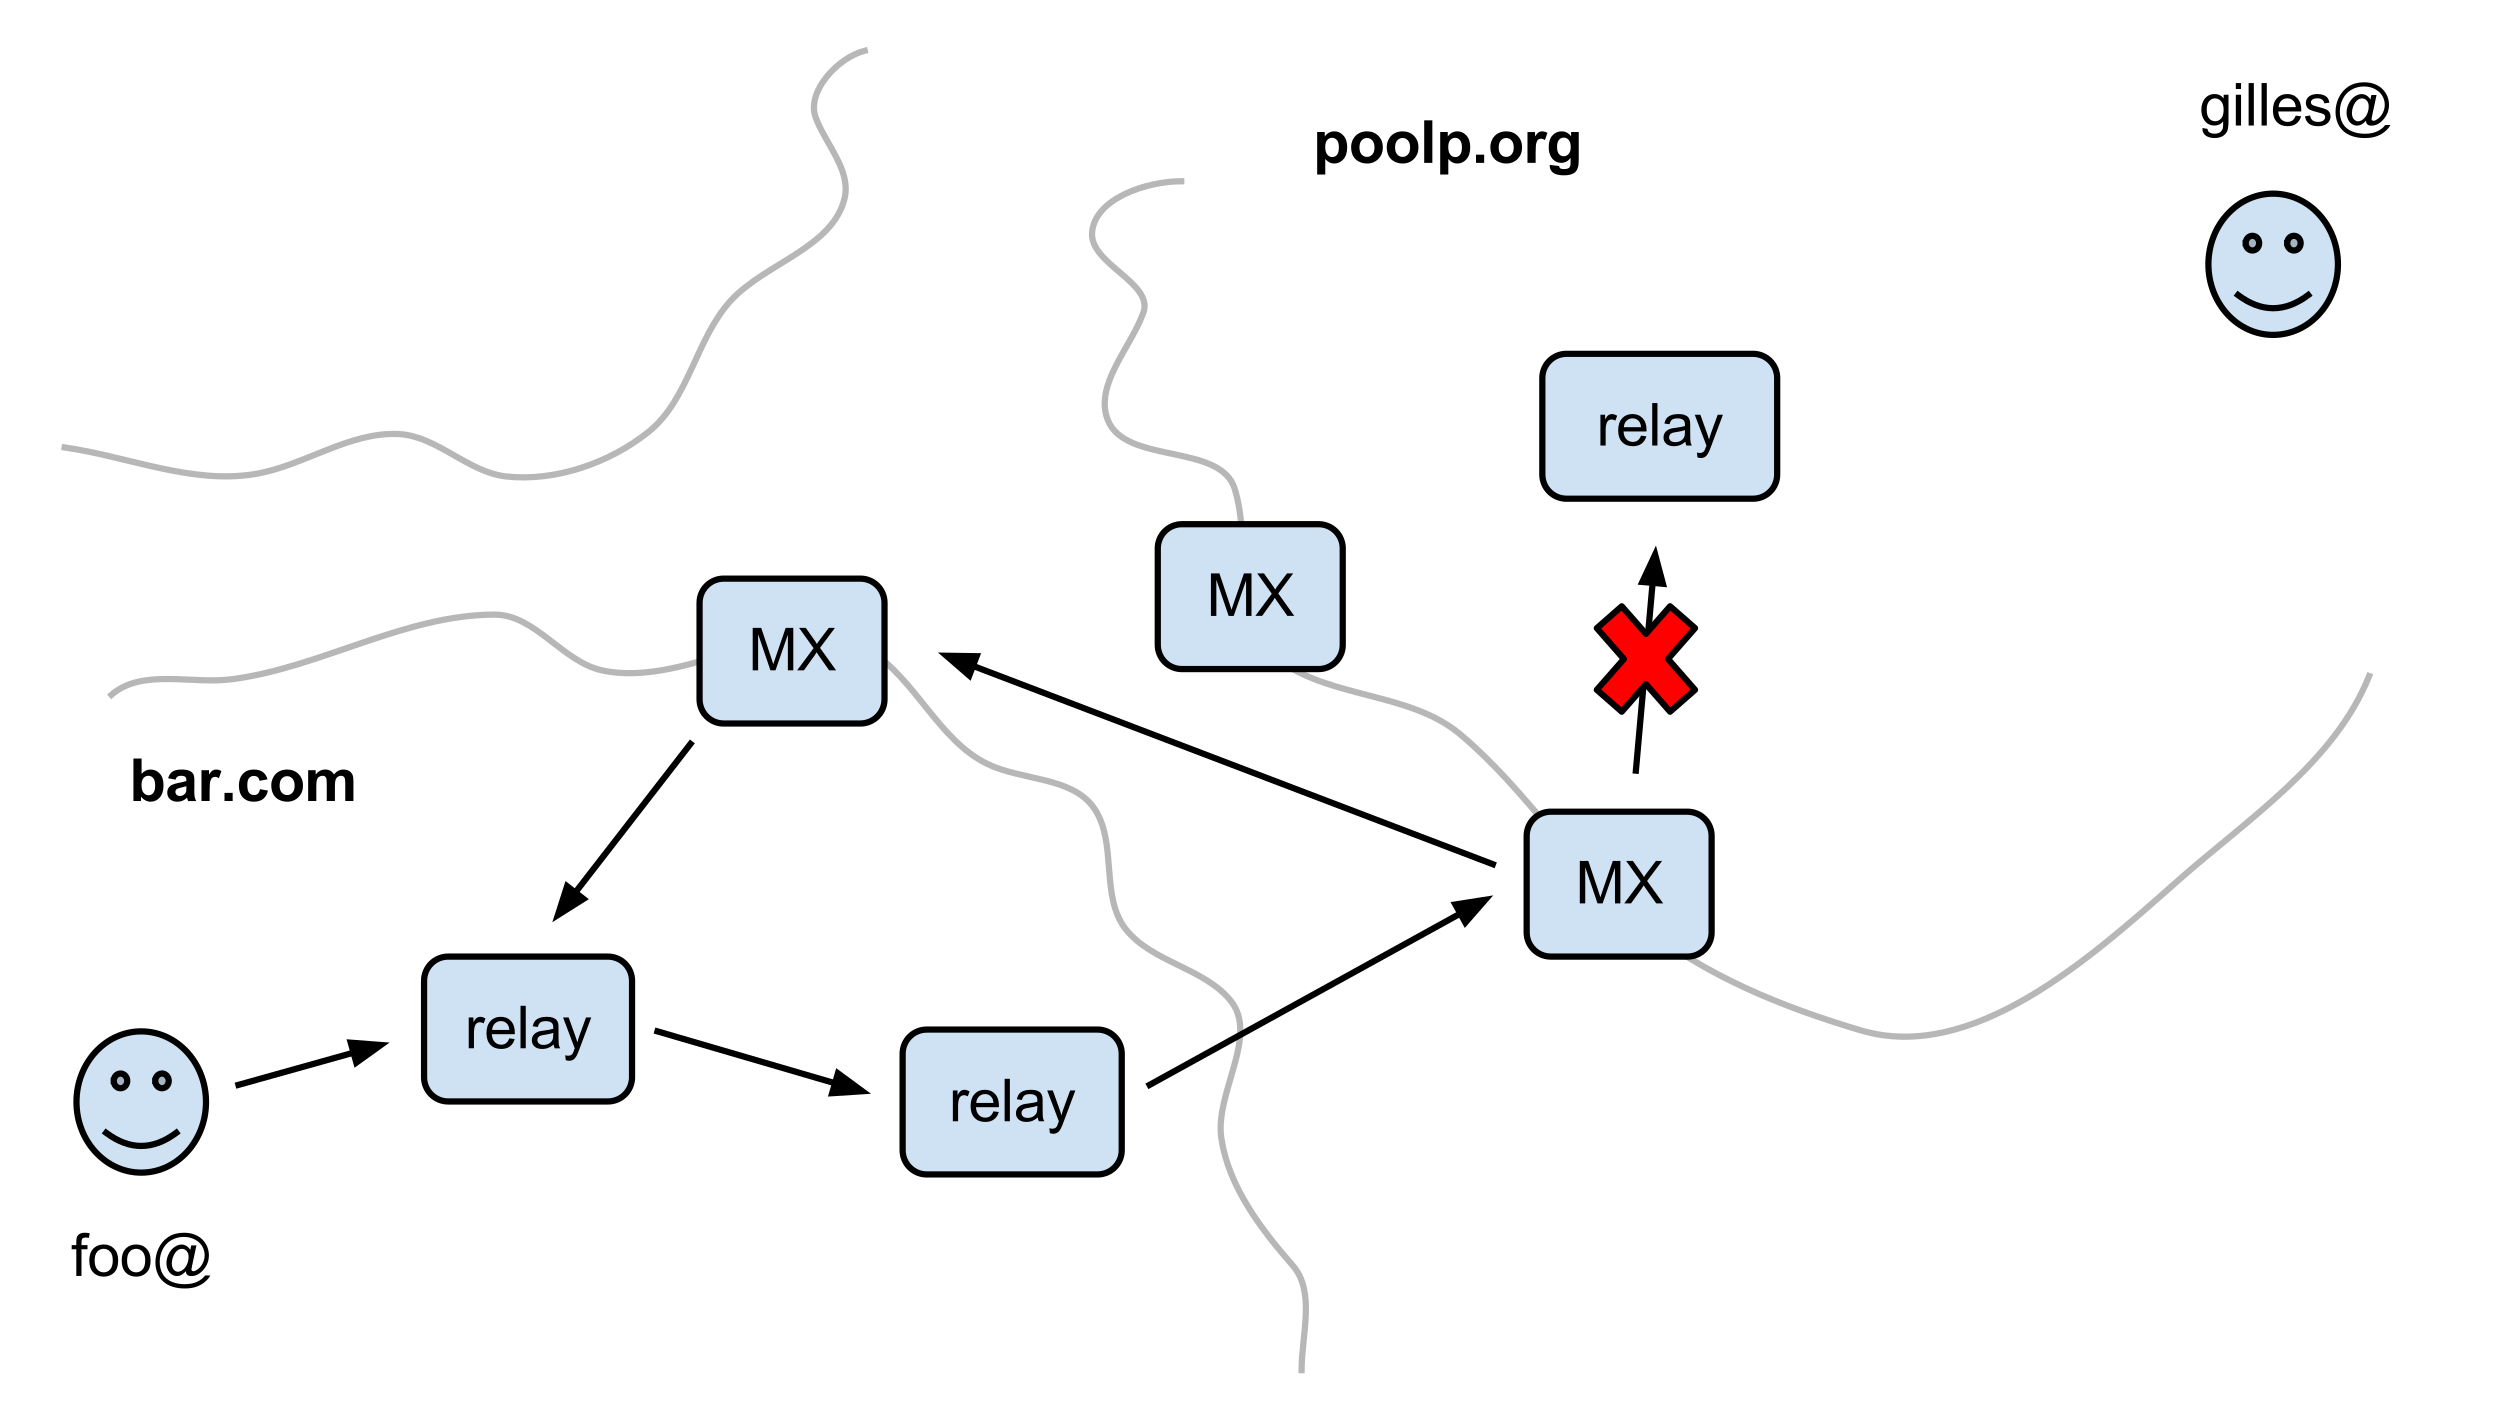 <?xml version="1.0" encoding="UTF-8" standalone="no"?>
<svg
   xmlns:dc="http://purl.org/dc/elements/1.1/"
   xmlns:cc="http://creativecommons.org/ns#"
   xmlns:rdf="http://www.w3.org/1999/02/22-rdf-syntax-ns#"
   xmlns:svg="http://www.w3.org/2000/svg"
   xmlns="http://www.w3.org/2000/svg"
   xmlns:sodipodi="http://sodipodi.sourceforge.net/DTD/sodipodi-0.dtd"
   xmlns:inkscape="http://www.inkscape.org/namespaces/inkscape"
   version="1.1"
   viewBox="0.0 0.0 800.0 450.0"
   fill="none"
   stroke="none"
   stroke-linecap="square"
   stroke-miterlimit="10"
   id="svg5253"
   inkscape:version="0.48.2 r9819"
   width="100%"
   height="100%"
   sodipodi:docname="smtp_bounce.svg">
  <defs
     id="defs5396" />
  <sodipodi:namedview
     pagecolor="#ffffff"
     bordercolor="#666666"
     borderopacity="1"
     objecttolerance="10"
     gridtolerance="10"
     guidetolerance="10"
     inkscape:pageopacity="0"
     inkscape:pageshadow="2"
     inkscape:window-width="1067"
     inkscape:window-height="654"
     id="namedview5394"
     showgrid="false"
     inkscape:zoom="2.0149341"
     inkscape:cx="250.83458"
     inkscape:cy="225"
     inkscape:window-x="406"
     inkscape:window-y="108"
     inkscape:window-maximized="0"
     inkscape:current-layer="svg5253" />
  <clipPath
     id="p.0">
    <path
       d="m0 0l800.0 0l0 450.0l-800.0 0l0 -450.0z"
       clip-rule="nonzero"
       id="path5256" />
  </clipPath>
  <path
     style="fill:#000000;fill-opacity:0;fill-rule:nonzero"
     inkscape:connector-curvature="0"
     id="path5260"
     d="m 0,0 800.163,0 0,450.024 -800.163,0 z" />
  <path
     style="fill:#000000;fill-opacity:0;fill-rule:evenodd"
     inkscape:connector-curvature="0"
     id="path5262"
     d="m 276.719,16.236 c -8.58,2.147 -18.795,13.115 -15.69,21.396 3.194,8.52 11.316,16.808 9.27,25.675 -3.67,15.91 -25.297,20.812 -36.373,32.808 -11.231,12.164 -13.46,31.735 -26.388,42.076 -12.448,9.956 -29.8,16.025 -45.643,14.265 -12.198,-1.355 -21.978,-12.905 -34.234,-13.551 -16.012,-0.844 -30.525,10.304 -46.357,12.837 -20.151,3.225 -40.42,-5.67 -60.622,-8.559" />
  <path
     style="stroke:#b7b7b7;stroke-width:2;stroke-linecap:butt;stroke-linejoin:round"
     inkscape:connector-curvature="0"
     id="path5264"
     d="m 276.719,16.236 c -8.58,2.147 -18.795,13.115 -15.69,21.396 3.194,8.52 11.316,16.808 9.27,25.675 -3.67,15.91 -25.297,20.812 -36.373,32.808 -11.231,12.164 -13.46,31.735 -26.388,42.076 -12.448,9.956 -29.8,16.025 -45.643,14.265 -12.198,-1.355 -21.978,-12.905 -34.234,-13.551 -16.012,-0.844 -30.525,10.304 -46.357,12.837 -20.151,3.225 -40.42,-5.67 -60.622,-8.559" />
  <path
     style="fill:#000000;fill-opacity:0;fill-rule:evenodd"
     inkscape:connector-curvature="0"
     id="path5266"
     d="m 377.992,58.003 c -10.969,0 -27.685,5.467 -28.528,16.404 -0.78,10.125 19.87,16.13 16.402,25.675 -4.108,11.305 -15.729,23.008 -11.409,34.234 5.539,14.396 36.114,7.365 40.651,22.108 5.563,18.076 -1.03,43.791 14.265,54.916 16.816,12.231 41.796,10.223 57.769,23.535 21.442,17.87 36.219,42.879 57.766,60.622 20.191,16.627 45.528,26.804 70.606,34.234 35.789,10.603 73.331,-23.036 101.273,-47.785 22.412,-19.851 50.21,-37.819 61.336,-65.614" />
  <path
     style="stroke:#b7b7b7;stroke-width:2;stroke-linecap:butt;stroke-linejoin:round"
     inkscape:connector-curvature="0"
     id="path5268"
     d="m 377.992,58.003 c -10.969,0 -27.685,5.467 -28.528,16.404 -0.78,10.125 19.87,16.13 16.402,25.675 -4.108,11.305 -15.729,23.008 -11.409,34.234 5.539,14.396 36.114,7.365 40.651,22.108 5.563,18.076 -1.03,43.791 14.265,54.916 16.816,12.231 41.796,10.223 57.769,23.535 21.442,17.87 36.219,42.879 57.766,60.622 20.191,16.627 45.528,26.804 70.606,34.234 35.789,10.603 73.331,-23.036 101.273,-47.785 22.412,-19.851 50.21,-37.819 61.336,-65.614" />
  <path
     style="fill:#000000;fill-opacity:0;fill-rule:evenodd"
     inkscape:connector-curvature="0"
     id="path5270"
     d="m 35.659,222.349 c 9.742,-8.523 25.676,-3.318 38.512,-4.992 28.645,-3.736 55.27,-20.682 84.157,-20.682 12.866,0 21.674,15.039 34.234,17.829 27.927,6.205 61.22,-21.413 85.583,-6.417 14.891,9.166 22.072,28.733 37.801,36.373 11.119,5.4 27.29,4.034 34.231,14.262 7.446,10.974 1.845,28.043 9.987,38.512 8.299,10.67 24.912,12.4 33.52,22.822 9.406,11.388 -5.044,29.611 -2.853,44.218 2.305,15.368 12.589,28.958 22.822,40.654 7.384,8.44 2.853,22.306 2.853,33.52" />
  <path
     style="stroke:#b7b7b7;stroke-width:2;stroke-linecap:butt;stroke-linejoin:round"
     inkscape:connector-curvature="0"
     id="path5272"
     d="m 35.659,222.349 c 9.742,-8.523 25.676,-3.318 38.512,-4.992 28.645,-3.736 55.27,-20.682 84.157,-20.682 12.866,0 21.674,15.039 34.234,17.829 27.927,6.205 61.22,-21.413 85.583,-6.417 14.891,9.166 22.072,28.733 37.801,36.373 11.119,5.4 27.29,4.034 34.231,14.262 7.446,10.974 1.845,28.043 9.987,38.512 8.299,10.67 24.912,12.4 33.52,22.822 9.406,11.388 -5.044,29.611 -2.853,44.218 2.305,15.368 12.589,28.958 22.822,40.654 7.384,8.44 2.853,22.306 2.853,33.52" />
  <path
     style="fill:#cfe2f3;fill-rule:nonzero"
     inkscape:connector-curvature="0"
     id="path5274"
     d="m 488.535,267.473 0,0 c 0,-4.268 3.46,-7.727 7.727,-7.727 l 43.727,0 c 2.049,0 4.015,0.814 5.464,2.263 1.449,1.449 2.263,3.415 2.263,5.464 l 0,30.908 c 0,4.268 -3.46,7.727 -7.727,7.727 l -43.727,0 0,0 c -4.268,0 -7.727,-3.46 -7.727,-7.727 z" />
  <path
     style="stroke:#000000;stroke-width:2;stroke-linecap:butt;stroke-linejoin:round"
     inkscape:connector-curvature="0"
     id="path5276"
     d="m 488.535,267.473 0,0 c 0,-4.268 3.46,-7.727 7.727,-7.727 l 43.727,0 c 2.049,0 4.015,0.814 5.464,2.263 1.449,1.449 2.263,3.415 2.263,5.464 l 0,30.908 c 0,4.268 -3.46,7.727 -7.727,7.727 l -43.727,0 0,0 c -4.268,0 -7.727,-3.46 -7.727,-7.727 z" />
  <path
     style="fill:#000000;fill-rule:nonzero"
     inkscape:connector-curvature="0"
     id="path5278"
     d="m 505.54,289.091 0,-13.594 2.719,0 3.219,9.625 q 0.438,1.344 0.641,2.016 0.234,-0.75 0.734,-2.188 l 3.25,-9.453 2.422,0 0,13.594 -1.734,0 0,-11.391 -3.953,11.391 -1.625,0 -3.938,-11.578 0,11.578 -1.734,0 z m 14.213,0 5.266,-7.094 -4.641,-6.5 2.141,0 2.469,3.484 q 0.781,1.078 1.094,1.672 0.453,-0.75 1.078,-1.547 l 2.734,-3.609 1.969,0 -4.781,6.406 5.141,7.188 -2.219,0 -3.422,-4.859 q -0.297,-0.406 -0.594,-0.906 -0.453,0.75 -0.656,1.031 l -3.406,4.734 -2.172,0 z" />
  <path
     style="fill:#cfe2f3;fill-rule:nonzero"
     inkscape:connector-curvature="0"
     id="path5280"
     d="m 370.491,175.47 0,0 c 0,-4.268 3.46,-7.727 7.727,-7.727 l 43.727,0 c 2.049,0 4.015,0.814 5.464,2.263 1.449,1.449 2.263,3.415 2.263,5.464 l 0,30.908 c 0,4.268 -3.46,7.727 -7.727,7.727 l -43.727,0 0,0 c -4.268,0 -7.727,-3.46 -7.727,-7.727 z" />
  <path
     style="stroke:#000000;stroke-width:2;stroke-linecap:butt;stroke-linejoin:round"
     inkscape:connector-curvature="0"
     id="path5282"
     d="m 370.491,175.47 0,0 c 0,-4.268 3.46,-7.727 7.727,-7.727 l 43.727,0 c 2.049,0 4.015,0.814 5.464,2.263 1.449,1.449 2.263,3.415 2.263,5.464 l 0,30.908 c 0,4.268 -3.46,7.727 -7.727,7.727 l -43.727,0 0,0 c -4.268,0 -7.727,-3.46 -7.727,-7.727 z" />
  <path
     style="fill:#000000;fill-rule:nonzero"
     inkscape:connector-curvature="0"
     id="path5284"
     d="m 387.495,197.088 0,-13.594 2.719,0 3.219,9.625 q 0.438,1.344 0.641,2.016 0.234,-0.75 0.734,-2.188 l 3.25,-9.453 2.422,0 0,13.594 -1.734,0 0,-11.391 -3.953,11.391 -1.625,0 -3.938,-11.578 0,11.578 -1.734,0 z m 14.213,0 5.266,-7.094 -4.641,-6.5 2.141,0 2.469,3.484 q 0.781,1.078 1.094,1.672 0.453,-0.75 1.078,-1.547 l 2.734,-3.609 1.969,0 -4.781,6.406 5.141,7.188 -2.219,0 -3.422,-4.859 q -0.297,-0.406 -0.594,-0.906 -0.453,0.75 -0.656,1.031 l -3.406,4.734 -2.172,0 z" />
  <path
     style="fill:#cfe2f3;fill-rule:nonzero"
     inkscape:connector-curvature="0"
     id="path5286"
     d="m 493.546,120.953 0,0 c 0,-4.268 3.46,-7.727 7.727,-7.727 l 59.695,0 c 2.049,0 4.015,0.814 5.464,2.263 1.449,1.449 2.263,3.415 2.263,5.464 l 0,30.908 c 0,4.268 -3.46,7.727 -7.727,7.727 l -59.695,0 c -4.268,0 -7.727,-3.46 -7.727,-7.727 z" />
  <path
     style="stroke:#000000;stroke-width:2;stroke-linecap:butt;stroke-linejoin:round"
     inkscape:connector-curvature="0"
     id="path5288"
     d="m 493.546,120.953 0,0 c 0,-4.268 3.46,-7.727 7.727,-7.727 l 59.695,0 c 2.049,0 4.015,0.814 5.464,2.263 1.449,1.449 2.263,3.415 2.263,5.464 l 0,30.908 c 0,4.268 -3.46,7.727 -7.727,7.727 l -59.695,0 c -4.268,0 -7.727,-3.46 -7.727,-7.727 z" />
  <path
     style="fill:#000000;fill-rule:nonzero"
     inkscape:connector-curvature="0"
     id="path5290"
     d="m 512.136,142.571 0,-9.859 1.5,0 0,1.5 q 0.578,-1.047 1.062,-1.375 0.484,-0.344 1.078,-0.344 0.844,0 1.719,0.547 l -0.578,1.547 q -0.609,-0.359 -1.234,-0.359 -0.547,0 -0.984,0.328 -0.422,0.328 -0.609,0.906 -0.281,0.891 -0.281,1.953 l 0,5.156 -1.672,0 z m 12.978,-3.172 1.719,0.219 q -0.406,1.5 -1.516,2.344 -1.094,0.828 -2.812,0.828 -2.156,0 -3.422,-1.328 -1.266,-1.328 -1.266,-3.734 0,-2.484 1.266,-3.859 1.281,-1.375 3.328,-1.375 1.984,0 3.234,1.344 1.25,1.344 1.25,3.797 0,0.141 -0.016,0.438 l -7.344,0 q 0.094,1.625 0.922,2.484 0.828,0.859 2.062,0.859 0.906,0 1.547,-0.469 0.656,-0.484 1.047,-1.547 z m -5.484,-2.703 5.5,0 q -0.109,-1.234 -0.625,-1.859 -0.797,-0.969 -2.078,-0.969 -1.141,0 -1.938,0.781 -0.781,0.766 -0.859,2.047 z m 9.079,5.875 0,-13.594 1.672,0 0,13.594 -1.672,0 z m 10.614,-1.219 q -0.938,0.797 -1.797,1.125 -0.859,0.312 -1.844,0.312 -1.609,0 -2.484,-0.781 -0.875,-0.797 -0.875,-2.031 0,-0.734 0.328,-1.328 0.328,-0.594 0.859,-0.953 0.531,-0.359 1.203,-0.547 0.5,-0.141 1.484,-0.25 2.031,-0.25 2.984,-0.578 0,-0.344 0,-0.438 0,-1.016 -0.469,-1.438 -0.641,-0.562 -1.906,-0.562 -1.172,0 -1.734,0.406 -0.562,0.406 -0.828,1.469 l -1.641,-0.234 q 0.234,-1.047 0.734,-1.688 0.516,-0.641 1.469,-0.984 0.969,-0.359 2.25,-0.359 1.266,0 2.047,0.297 0.781,0.297 1.156,0.75 0.375,0.453 0.516,1.141 0.094,0.422 0.094,1.531 l 0,2.234 q 0,2.328 0.094,2.953 0.109,0.609 0.438,1.172 l -1.75,0 q -0.266,-0.516 -0.328,-1.219 z m -0.141,-3.719 q -0.906,0.359 -2.734,0.625 -1.031,0.141 -1.453,0.328 -0.422,0.188 -0.656,0.547 -0.234,0.359 -0.234,0.797 0,0.672 0.5,1.125 0.516,0.438 1.484,0.438 0.969,0 1.719,-0.422 0.75,-0.438 1.109,-1.156 0.266,-0.578 0.266,-1.672 l 0,-0.609 z m 4.001,8.734 -0.172,-1.562 q 0.547,0.141 0.953,0.141 0.547,0 0.875,-0.188 0.344,-0.188 0.562,-0.516 0.156,-0.25 0.5,-1.25 0.047,-0.141 0.156,-0.406 l -3.734,-9.875 1.797,0 2.047,5.719 q 0.406,1.078 0.719,2.281 0.281,-1.156 0.688,-2.25 l 2.094,-5.75 1.672,0 -3.75,10.031 q -0.594,1.625 -0.938,2.234 -0.438,0.828 -1.016,1.203 -0.578,0.391 -1.375,0.391 -0.484,0 -1.078,-0.203 z" />
  <path
     style="fill:#cfe2f3;fill-rule:nonzero"
     inkscape:connector-curvature="0"
     id="path5292"
     d="m 223.861,192.887 0,0 c 0,-4.268 3.46,-7.727 7.727,-7.727 l 43.727,0 c 2.049,0 4.015,0.814 5.464,2.263 1.449,1.449 2.263,3.415 2.263,5.464 l 0,30.908 c 0,4.268 -3.46,7.727 -7.727,7.727 l -43.727,0 0,0 c -4.268,0 -7.727,-3.46 -7.727,-7.727 z" />
  <path
     style="stroke:#000000;stroke-width:2;stroke-linecap:butt;stroke-linejoin:round"
     inkscape:connector-curvature="0"
     id="path5294"
     d="m 223.861,192.887 0,0 c 0,-4.268 3.46,-7.727 7.727,-7.727 l 43.727,0 c 2.049,0 4.015,0.814 5.464,2.263 1.449,1.449 2.263,3.415 2.263,5.464 l 0,30.908 c 0,4.268 -3.46,7.727 -7.727,7.727 l -43.727,0 0,0 c -4.268,0 -7.727,-3.46 -7.727,-7.727 z" />
  <path
     style="fill:#000000;fill-rule:nonzero"
     inkscape:connector-curvature="0"
     id="path5296"
     d="m 240.865,214.505 0,-13.594 2.719,0 3.219,9.625 q 0.438,1.344 0.641,2.016 0.234,-0.75 0.734,-2.188 l 3.25,-9.453 2.422,0 0,13.594 -1.734,0 0,-11.391 -3.953,11.391 -1.625,0 -3.938,-11.578 0,11.578 -1.734,0 z m 14.213,0 5.266,-7.094 -4.641,-6.5 2.141,0 2.469,3.484 q 0.781,1.078 1.094,1.672 0.453,-0.75 1.078,-1.547 l 2.734,-3.609 1.969,0 -4.781,6.406 5.141,7.188 -2.219,0 -3.422,-4.859 q -0.297,-0.406 -0.594,-0.906 -0.453,0.75 -0.656,1.031 l -3.406,4.734 -2.172,0 z" />
  <path
     style="fill:#cfe2f3;fill-rule:nonzero"
     inkscape:connector-curvature="0"
     id="path5298"
     d="m 288.843,337.187 0,0 c 0,-4.268 3.46,-7.727 7.727,-7.727 l 54.656,0 c 2.049,0 4.015,0.814 5.464,2.263 1.449,1.449 2.263,3.415 2.263,5.464 l 0,30.908 c 0,4.268 -3.46,7.727 -7.727,7.727 l -54.656,0 c -4.268,0 -7.727,-3.46 -7.727,-7.727 z" />
  <path
     style="stroke:#000000;stroke-width:2;stroke-linecap:butt;stroke-linejoin:round"
     inkscape:connector-curvature="0"
     id="path5300"
     d="m 288.843,337.187 0,0 c 0,-4.268 3.46,-7.727 7.727,-7.727 l 54.656,0 c 2.049,0 4.015,0.814 5.464,2.263 1.449,1.449 2.263,3.415 2.263,5.464 l 0,30.908 c 0,4.268 -3.46,7.727 -7.727,7.727 l -54.656,0 c -4.268,0 -7.727,-3.46 -7.727,-7.727 z" />
  <path
     style="fill:#000000;fill-rule:nonzero"
     inkscape:connector-curvature="0"
     id="path5302"
     d="m 304.913,358.804 0,-9.859 1.5,0 0,1.5 q 0.578,-1.047 1.062,-1.375 0.484,-0.344 1.078,-0.344 0.844,0 1.719,0.547 l -0.578,1.547 q -0.609,-0.359 -1.234,-0.359 -0.547,0 -0.984,0.328 -0.422,0.328 -0.609,0.906 -0.281,0.891 -0.281,1.953 l 0,5.156 -1.672,0 z m 12.978,-3.172 1.719,0.219 q -0.406,1.5 -1.516,2.344 -1.094,0.828 -2.812,0.828 -2.156,0 -3.422,-1.328 -1.266,-1.328 -1.266,-3.734 0,-2.484 1.266,-3.859 1.281,-1.375 3.328,-1.375 1.984,0 3.234,1.344 1.25,1.344 1.25,3.797 0,0.141 -0.016,0.438 l -7.344,0 q 0.094,1.625 0.922,2.484 0.828,0.859 2.062,0.859 0.906,0 1.547,-0.469 0.656,-0.484 1.047,-1.547 z m -5.484,-2.703 5.5,0 q -0.109,-1.234 -0.625,-1.859 -0.797,-0.969 -2.078,-0.969 -1.141,0 -1.938,0.781 -0.781,0.766 -0.859,2.047 z m 9.079,5.875 0,-13.594 1.672,0 0,13.594 -1.672,0 z m 10.614,-1.219 q -0.938,0.797 -1.797,1.125 -0.859,0.312 -1.844,0.312 -1.609,0 -2.484,-0.781 -0.875,-0.797 -0.875,-2.031 0,-0.734 0.328,-1.328 0.328,-0.594 0.859,-0.953 0.531,-0.359 1.203,-0.547 0.5,-0.141 1.484,-0.25 2.031,-0.25 2.984,-0.578 0,-0.344 0,-0.438 0,-1.016 -0.469,-1.438 -0.641,-0.562 -1.906,-0.562 -1.172,0 -1.734,0.406 -0.562,0.406 -0.828,1.469 l -1.641,-0.234 q 0.234,-1.047 0.734,-1.688 0.516,-0.641 1.469,-0.984 0.969,-0.359 2.25,-0.359 1.266,0 2.047,0.297 0.781,0.297 1.156,0.75 0.375,0.453 0.516,1.141 0.094,0.422 0.094,1.531 l 0,2.234 q 0,2.328 0.094,2.953 0.109,0.609 0.438,1.172 l -1.75,0 q -0.266,-0.516 -0.328,-1.219 z m -0.141,-3.719 q -0.906,0.359 -2.734,0.625 -1.031,0.141 -1.453,0.328 -0.422,0.188 -0.656,0.547 -0.234,0.359 -0.234,0.797 0,0.672 0.5,1.125 0.516,0.438 1.484,0.438 0.969,0 1.719,-0.422 0.75,-0.438 1.109,-1.156 0.266,-0.578 0.266,-1.672 l 0,-0.609 z m 4.001,8.734 -0.172,-1.562 q 0.547,0.141 0.953,0.141 0.547,0 0.875,-0.188 0.344,-0.188 0.562,-0.516 0.156,-0.25 0.5,-1.25 0.047,-0.141 0.156,-0.406 l -3.734,-9.875 1.797,0 2.047,5.719 q 0.406,1.078 0.719,2.281 0.281,-1.156 0.688,-2.25 l 2.094,-5.75 1.672,0 -3.75,10.031 q -0.594,1.625 -0.938,2.234 -0.438,0.828 -1.016,1.203 -0.578,0.391 -1.375,0.391 -0.484,0 -1.078,-0.203 z" />
  <path
     style="fill:#cfe2f3;fill-rule:nonzero"
     inkscape:connector-curvature="0"
     id="path5304"
     d="m 135.703,313.835 0,0 c 0,-4.268 3.46,-7.727 7.727,-7.727 l 51.097,0 c 2.049,0 4.015,0.814 5.464,2.263 1.449,1.449 2.263,3.415 2.263,5.464 l 0,30.908 c 0,4.268 -3.46,7.727 -7.727,7.727 l -51.097,0 c -4.268,0 -7.727,-3.46 -7.727,-7.727 z" />
  <path
     style="stroke:#000000;stroke-width:2;stroke-linecap:butt;stroke-linejoin:round"
     inkscape:connector-curvature="0"
     id="path5306"
     d="m 135.703,313.835 0,0 c 0,-4.268 3.46,-7.727 7.727,-7.727 l 51.097,0 c 2.049,0 4.015,0.814 5.464,2.263 1.449,1.449 2.263,3.415 2.263,5.464 l 0,30.908 c 0,4.268 -3.46,7.727 -7.727,7.727 l -51.097,0 c -4.268,0 -7.727,-3.46 -7.727,-7.727 z" />
  <path
     style="fill:#000000;fill-rule:nonzero"
     inkscape:connector-curvature="0"
     id="path5308"
     d="m 149.995,335.453 0,-9.859 1.5,0 0,1.5 q 0.578,-1.047 1.062,-1.375 0.484,-0.344 1.078,-0.344 0.844,0 1.719,0.547 l -0.578,1.547 q -0.609,-0.359 -1.234,-0.359 -0.547,0 -0.984,0.328 -0.422,0.328 -0.609,0.906 -0.281,0.891 -0.281,1.953 l 0,5.156 -1.672,0 z m 12.978,-3.172 1.719,0.219 q -0.406,1.5 -1.516,2.344 -1.094,0.828 -2.812,0.828 -2.156,0 -3.422,-1.328 -1.266,-1.328 -1.266,-3.734 0,-2.484 1.266,-3.859 1.281,-1.375 3.328,-1.375 1.984,0 3.234,1.344 1.25,1.344 1.25,3.797 0,0.141 -0.016,0.438 l -7.344,0 q 0.094,1.625 0.922,2.484 0.828,0.859 2.062,0.859 0.906,0 1.547,-0.469 0.656,-0.484 1.047,-1.547 z m -5.484,-2.703 5.5,0 q -0.109,-1.234 -0.625,-1.859 -0.797,-0.969 -2.078,-0.969 -1.141,0 -1.938,0.781 -0.781,0.766 -0.859,2.047 z m 9.079,5.875 0,-13.594 1.672,0 0,13.594 -1.672,0 z m 10.614,-1.219 q -0.938,0.797 -1.797,1.125 -0.859,0.312 -1.844,0.312 -1.609,0 -2.484,-0.781 -0.875,-0.797 -0.875,-2.031 0,-0.734 0.328,-1.328 0.328,-0.594 0.859,-0.953 0.531,-0.359 1.203,-0.547 0.5,-0.141 1.484,-0.25 2.031,-0.25 2.984,-0.578 0,-0.344 0,-0.438 0,-1.016 -0.469,-1.438 -0.641,-0.562 -1.906,-0.562 -1.172,0 -1.734,0.406 -0.562,0.406 -0.828,1.469 l -1.641,-0.234 q 0.234,-1.047 0.734,-1.688 0.516,-0.641 1.469,-0.984 0.969,-0.359 2.25,-0.359 1.266,0 2.047,0.297 0.781,0.297 1.156,0.75 0.375,0.453 0.516,1.141 0.094,0.422 0.094,1.531 l 0,2.234 q 0,2.328 0.094,2.953 0.109,0.609 0.438,1.172 l -1.75,0 q -0.266,-0.516 -0.328,-1.219 z m -0.141,-3.719 q -0.906,0.359 -2.734,0.625 -1.031,0.141 -1.453,0.328 -0.422,0.188 -0.656,0.547 -0.234,0.359 -0.234,0.797 0,0.672 0.5,1.125 0.516,0.438 1.484,0.438 0.969,0 1.719,-0.422 0.75,-0.438 1.109,-1.156 0.266,-0.578 0.266,-1.672 l 0,-0.609 z m 4.001,8.734 -0.172,-1.562 q 0.547,0.141 0.953,0.141 0.547,0 0.875,-0.188 0.344,-0.188 0.562,-0.516 0.156,-0.25 0.5,-1.25 0.047,-0.141 0.156,-0.406 l -3.734,-9.875 1.797,0 2.047,5.719 q 0.406,1.078 0.719,2.281 0.281,-1.156 0.688,-2.25 l 2.094,-5.75 1.672,0 -3.75,10.031 q -0.594,1.625 -0.938,2.234 -0.438,0.828 -1.016,1.203 -0.578,0.391 -1.375,0.391 -0.484,0 -1.078,-0.203 z" />
  <path
     style="fill:#000000;fill-opacity:0;fill-rule:nonzero"
     inkscape:connector-curvature="0"
     id="path5310"
     d="m 391.197,21.942 144,0 0,48 -144,0 z" />
  <path
     style="fill:#000000;fill-rule:nonzero"
     inkscape:connector-curvature="0"
     id="path5312"
     d="m 421.492,42.247 2.422,0 0,1.453 q 0.469,-0.734 1.281,-1.203 0.812,-0.469 1.797,-0.469 1.703,0 2.906,1.344 1.203,1.344 1.203,3.75 0,2.469 -1.219,3.844 -1.203,1.359 -2.922,1.359 -0.812,0 -1.484,-0.312 -0.656,-0.328 -1.391,-1.125 l 0,4.969 -2.594,0 0,-13.609 z m 2.578,4.766 q 0,1.656 0.656,2.453 0.656,0.797 1.594,0.797 0.922,0 1.516,-0.719 0.609,-0.734 0.609,-2.406 0,-1.547 -0.625,-2.297 -0.625,-0.75 -1.531,-0.75 -0.969,0 -1.594,0.734 -0.625,0.734 -0.625,2.188 z m 8.287,0.031 q 0,-1.297 0.641,-2.516 0.641,-1.219 1.812,-1.859 1.172,-0.641 2.609,-0.641 2.25,0 3.672,1.453 1.422,1.453 1.422,3.672 0,2.234 -1.438,3.703 -1.438,1.469 -3.625,1.469 -1.359,0 -2.594,-0.609 -1.219,-0.609 -1.859,-1.797 -0.641,-1.188 -0.641,-2.875 z m 2.672,0.141 q 0,1.469 0.688,2.25 0.703,0.766 1.719,0.766 1.016,0 1.703,-0.766 0.703,-0.781 0.703,-2.266 0,-1.453 -0.703,-2.234 -0.688,-0.781 -1.703,-0.781 -1.016,0 -1.719,0.781 -0.688,0.781 -0.688,2.25 z m 8.724,-0.141 q 0,-1.297 0.641,-2.516 0.641,-1.219 1.812,-1.859 1.172,-0.641 2.609,-0.641 2.25,0 3.672,1.453 1.422,1.453 1.422,3.672 0,2.234 -1.438,3.703 -1.438,1.469 -3.625,1.469 -1.359,0 -2.594,-0.609 -1.219,-0.609 -1.859,-1.797 -0.641,-1.188 -0.641,-2.875 z m 2.672,0.141 q 0,1.469 0.688,2.25 0.703,0.766 1.719,0.766 1.016,0 1.703,-0.766 0.703,-0.781 0.703,-2.266 0,-1.453 -0.703,-2.234 -0.688,-0.781 -1.703,-0.781 -1.016,0 -1.719,0.781 -0.688,0.781 -0.688,2.25 z m 9.318,4.922 0,-13.594 2.609,0 0,13.594 -2.609,0 z m 5.121,-9.859 2.422,0 0,1.453 q 0.469,-0.734 1.281,-1.203 0.812,-0.469 1.797,-0.469 1.703,0 2.906,1.344 1.203,1.344 1.203,3.75 0,2.469 -1.219,3.844 -1.203,1.359 -2.922,1.359 -0.812,0 -1.484,-0.312 -0.656,-0.328 -1.391,-1.125 l 0,4.969 -2.594,0 0,-13.609 z m 2.578,4.766 q 0,1.656 0.656,2.453 0.656,0.797 1.594,0.797 0.922,0 1.516,-0.719 0.609,-0.734 0.609,-2.406 0,-1.547 -0.625,-2.297 -0.625,-0.75 -1.531,-0.75 -0.969,0 -1.594,0.734 -0.625,0.734 -0.625,2.188 z m 8.88,5.094 0,-2.609 2.609,0 0,2.609 -2.609,0 z m 4.59,-5.062 q 0,-1.297 0.641,-2.516 0.641,-1.219 1.812,-1.859 1.172,-0.641 2.609,-0.641 2.25,0 3.672,1.453 1.422,1.453 1.422,3.672 0,2.234 -1.438,3.703 -1.438,1.469 -3.625,1.469 -1.359,0 -2.594,-0.609 -1.219,-0.609 -1.859,-1.797 -0.641,-1.188 -0.641,-2.875 z m 2.672,0.141 q 0,1.469 0.688,2.25 0.703,0.766 1.719,0.766 1.016,0 1.703,-0.766 0.703,-0.781 0.703,-2.266 0,-1.453 -0.703,-2.234 -0.688,-0.781 -1.703,-0.781 -1.016,0 -1.719,0.781 -0.688,0.781 -0.688,2.25 z m 11.818,4.922 -2.609,0 0,-9.859 2.422,0 0,1.406 q 0.625,-0.984 1.109,-1.297 0.5,-0.328 1.141,-0.328 0.891,0 1.719,0.5 l -0.812,2.266 q -0.656,-0.422 -1.219,-0.422 -0.547,0 -0.938,0.297 -0.375,0.297 -0.594,1.094 -0.219,0.781 -0.219,3.297 l 0,3.047 z m 4.526,0.656 2.969,0.359 q 0.078,0.516 0.344,0.703 0.375,0.281 1.172,0.281 1.031,0 1.531,-0.297 0.344,-0.203 0.516,-0.656 0.125,-0.328 0.125,-1.203 l 0,-1.438 q -1.172,1.594 -2.953,1.594 -1.984,0 -3.141,-1.672 -0.906,-1.328 -0.906,-3.312 0,-2.469 1.188,-3.781 1.188,-1.312 2.969,-1.312 1.828,0 3.016,1.609 l 0,-1.391 2.438,0 0,8.844 q 0,1.75 -0.297,2.609 -0.281,0.859 -0.797,1.344 -0.516,0.5 -1.391,0.781 -0.859,0.281 -2.188,0.281 -2.516,0 -3.562,-0.859 -1.047,-0.859 -1.047,-2.172 0,-0.141 0.016,-0.312 z m 2.328,-5.781 q 0,1.562 0.609,2.297 0.609,0.719 1.5,0.719 0.953,0 1.609,-0.734 0.656,-0.75 0.656,-2.219 0,-1.531 -0.641,-2.266 -0.625,-0.75 -1.578,-0.75 -0.938,0 -1.547,0.734 -0.609,0.719 -0.609,2.219 z" />
  <path
     style="fill:#000000;fill-opacity:0;fill-rule:nonzero"
     inkscape:connector-curvature="0"
     id="path5314"
     d="m 5.738,226.165 144,0 0,48 -144,0 z" />
  <path
     style="fill:#000000;fill-rule:nonzero"
     inkscape:connector-curvature="0"
     id="path5316"
     d="m 42.7,256.329 0,-13.594 2.609,0 0,4.891 q 1.203,-1.375 2.859,-1.375 1.797,0 2.969,1.312 1.188,1.297 1.188,3.734 0,2.531 -1.203,3.891 -1.203,1.359 -2.922,1.359 -0.844,0 -1.672,-0.422 -0.812,-0.422 -1.406,-1.25 l 0,1.453 -2.422,0 z m 2.594,-5.141 q 0,1.531 0.484,2.266 0.672,1.031 1.797,1.031 0.859,0 1.469,-0.734 0.609,-0.734 0.609,-2.328 0,-1.688 -0.609,-2.422 -0.609,-0.75 -1.578,-0.75 -0.938,0 -1.562,0.734 -0.609,0.719 -0.609,2.203 z m 10.865,-1.703 -2.359,-0.438 q 0.391,-1.422 1.359,-2.109 0.984,-0.688 2.906,-0.688 1.734,0 2.594,0.422 0.859,0.406 1.203,1.047 0.344,0.625 0.344,2.328 l -0.031,3.047 q 0,1.297 0.125,1.922 0.125,0.609 0.469,1.312 l -2.578,0 q -0.094,-0.266 -0.25,-0.766 -0.062,-0.234 -0.094,-0.312 -0.656,0.656 -1.422,0.984 -0.766,0.312 -1.625,0.312 -1.516,0 -2.406,-0.812 -0.875,-0.828 -0.875,-2.094 0,-0.844 0.391,-1.484 0.406,-0.656 1.125,-1 0.719,-0.359 2.078,-0.625 1.828,-0.328 2.531,-0.625 l 0,-0.266 q 0,-0.75 -0.375,-1.062 -0.359,-0.328 -1.391,-0.328 -0.703,0 -1.094,0.281 -0.391,0.266 -0.625,0.953 z m 3.484,2.109 q -0.5,0.172 -1.594,0.406 -1.078,0.234 -1.406,0.453 -0.516,0.359 -0.516,0.922 0,0.547 0.406,0.953 0.406,0.391 1.047,0.391 0.703,0 1.344,-0.469 0.469,-0.359 0.625,-0.859 0.094,-0.344 0.094,-1.281 l 0,-0.516 z m 7.438,4.734 -2.609,0 0,-9.859 2.422,0 0,1.406 q 0.625,-0.984 1.109,-1.297 0.5,-0.328 1.141,-0.328 0.891,0 1.719,0.5 l -0.812,2.266 q -0.656,-0.422 -1.219,-0.422 -0.547,0 -0.938,0.297 -0.375,0.297 -0.594,1.094 -0.219,0.781 -0.219,3.297 l 0,3.047 z m 4.76,0 0,-2.609 2.609,0 0,2.609 -2.609,0 z m 13.777,-6.937 -2.562,0.469 q -0.141,-0.781 -0.594,-1.172 -0.453,-0.391 -1.188,-0.391 -0.984,0 -1.562,0.672 -0.578,0.672 -0.578,2.25 0,1.766 0.578,2.484 0.594,0.719 1.594,0.719 0.75,0 1.219,-0.422 0.469,-0.422 0.672,-1.453 l 2.547,0.438 q -0.391,1.766 -1.531,2.672 -1.125,0.891 -3.031,0.891 -2.156,0 -3.453,-1.359 -1.281,-1.359 -1.281,-3.781 0,-2.438 1.297,-3.797 1.297,-1.359 3.484,-1.359 1.797,0 2.859,0.781 1.062,0.766 1.531,2.359 z m 1.188,1.875 q 0,-1.297 0.641,-2.516 0.641,-1.219 1.812,-1.859 1.172,-0.641 2.609,-0.641 2.25,0 3.672,1.453 1.422,1.453 1.422,3.672 0,2.234 -1.438,3.703 -1.438,1.469 -3.625,1.469 -1.359,0 -2.594,-0.609 -1.219,-0.609 -1.859,-1.797 -0.641,-1.188 -0.641,-2.875 z m 2.672,0.141 q 0,1.469 0.688,2.25 0.703,0.766 1.719,0.766 1.016,0 1.703,-0.766 0.703,-0.781 0.703,-2.266 0,-1.453 -0.703,-2.234 -0.688,-0.781 -1.703,-0.781 -1.016,0 -1.719,0.781 -0.688,0.781 -0.688,2.25 z m 9.13,-4.938 2.406,0 0,1.359 q 1.281,-1.578 3.062,-1.578 0.953,0 1.641,0.391 0.703,0.391 1.141,1.188 0.656,-0.797 1.406,-1.188 0.75,-0.391 1.609,-0.391 1.078,0 1.828,0.453 0.75,0.438 1.125,1.281 0.266,0.641 0.266,2.047 l 0,6.297 -2.609,0 0,-5.625 q 0,-1.469 -0.266,-1.906 -0.359,-0.547 -1.109,-0.547 -0.547,0 -1.031,0.344 -0.484,0.328 -0.703,0.969 -0.203,0.641 -0.203,2.031 l 0,4.734 -2.609,0 0,-5.406 q 0,-1.438 -0.141,-1.844 -0.141,-0.422 -0.438,-0.625 -0.281,-0.203 -0.781,-0.203 -0.609,0 -1.094,0.328 -0.484,0.312 -0.688,0.938 -0.203,0.609 -0.203,2.031 l 0,4.781 -2.609,0 0,-9.859 z" />
  <g
     id="phase0"
     inkscape:label="#g5467">
    <path
       d="m 76.312,347.157 48.378,-13.543"
       id="path5318"
       inkscape:connector-curvature="0"
       style="fill:#000000;fill-opacity:0;fill-rule:nonzero" />
    <path
       d="m 76.312,347.157 36.822,-10.308"
       id="path5320"
       inkscape:connector-curvature="0"
       style="stroke:#000000;stroke-width:2;stroke-linecap:butt;stroke-linejoin:round" />
    <path
       d="m 114.025,340.03 7.85,-5.628 -9.631,-0.734 z"
       id="path5322"
       inkscape:connector-curvature="0"
       style="fill:#000000;fill-rule:evenodd;stroke:#000000;stroke-width:2;stroke-linecap:butt" />
  </g>
  <g
     id="phase1"
     inkscape:label="#g5472">
    <path
       d="m 210.391,330.042 68.346,19.969"
       id="path5324"
       inkscape:connector-curvature="0"
       style="fill:#000000;fill-opacity:0;fill-rule:nonzero" />
    <path
       d="m 210.391,330.042 56.828,16.603"
       id="path5326"
       inkscape:connector-curvature="0"
       style="stroke:#000000;stroke-width:2;stroke-linecap:butt;stroke-linejoin:round" />
    <path
       d="m 266.293,349.816 9.638,-0.626 -7.786,-5.716 z"
       id="path5328"
       inkscape:connector-curvature="0"
       style="fill:#000000;fill-rule:evenodd;stroke:#000000;stroke-width:2;stroke-linecap:butt" />
  </g>
  <g
     id="phase2">
    <path
       d="M 367.877,347.157 477.829,286.528"
       id="path5330"
       inkscape:connector-curvature="0"
       style="fill:#000000;fill-opacity:0;fill-rule:nonzero" />
    <path
       d="m 367.877,347.157 99.444,-54.835"
       id="path5332"
       inkscape:connector-curvature="0"
       style="stroke:#000000;stroke-width:2;stroke-linecap:butt;stroke-linejoin:round" />
    <path
       d="m 468.916,295.215 6.353,-7.275 -9.543,1.49 z"
       id="path5334"
       inkscape:connector-curvature="0"
       style="fill:#000000;fill-rule:evenodd;stroke:#000000;stroke-width:2;stroke-linecap:butt" />
  </g>
  <path
     style="fill:#000000;fill-opacity:0;fill-rule:nonzero"
     inkscape:connector-curvature="0"
     id="path5342"
     d="m -26.801,378.144 144,0 0,48 -144,0 z" />
  <path
     style="fill:#000000;fill-rule:nonzero"
     inkscape:connector-curvature="0"
     id="path5344"
     d="m 24.419,408.308 0,-8.547 -1.484,0 0,-1.312 1.484,0 0,-1.047 q 0,-0.984 0.172,-1.469 0.234,-0.656 0.844,-1.047 0.609,-0.406 1.703,-0.406 0.703,0 1.562,0.156 l -0.25,1.469 q -0.516,-0.094 -0.984,-0.094 -0.766,0 -1.078,0.328 -0.312,0.312 -0.312,1.203 l 0,0.906 1.922,0 0,1.312 -1.922,0 0,8.547 -1.656,0 z m 4.152,-4.922 q 0,-2.734 1.531,-4.062 1.266,-1.094 3.094,-1.094 2.031,0 3.312,1.344 1.297,1.328 1.297,3.672 0,1.906 -0.578,3 -0.562,1.078 -1.656,1.688 -1.078,0.594 -2.375,0.594 -2.062,0 -3.344,-1.328 -1.281,-1.328 -1.281,-3.812 z m 1.719,0 q 0,1.891 0.828,2.828 0.828,0.938 2.078,0.938 1.25,0 2.062,-0.938 0.828,-0.953 0.828,-2.891 0,-1.828 -0.828,-2.766 -0.828,-0.938 -2.062,-0.938 -1.25,0 -2.078,0.938 -0.828,0.938 -0.828,2.828 z m 8.657,0 q 0,-2.734 1.531,-4.062 1.266,-1.094 3.094,-1.094 2.031,0 3.312,1.344 1.297,1.328 1.297,3.672 0,1.906 -0.578,3 -0.562,1.078 -1.656,1.688 -1.078,0.594 -2.375,0.594 -2.062,0 -3.344,-1.328 -1.281,-1.328 -1.281,-3.812 z m 1.719,0 q 0,1.891 0.828,2.828 0.828,0.938 2.078,0.938 1.25,0 2.062,-0.938 0.828,-0.953 0.828,-2.891 0,-1.828 -0.828,-2.766 -0.828,-0.938 -2.062,-0.938 -1.25,0 -2.078,0.938 -0.828,0.938 -0.828,2.828 z m 18.798,3.406 q -0.594,0.703 -1.344,1.125 -0.75,0.422 -1.5,0.422 -0.828,0 -1.609,-0.484 -0.781,-0.484 -1.266,-1.484 -0.484,-1 -0.484,-2.203 0,-1.469 0.75,-2.953 0.766,-1.484 1.891,-2.219 1.125,-0.75 2.172,-0.75 0.812,0 1.547,0.422 0.734,0.422 1.266,1.297 l 0.312,-1.438 1.656,0 -1.328,6.219 q -0.281,1.297 -0.281,1.438 0,0.25 0.188,0.438 0.188,0.172 0.453,0.172 0.5,0 1.297,-0.562 1.063,-0.75 1.672,-1.984 0.625,-1.25 0.625,-2.578 0,-1.547 -0.797,-2.891 -0.797,-1.344 -2.375,-2.156 -1.562,-0.812 -3.469,-0.812 -2.172,0 -3.969,1.016 -1.797,1.016 -2.781,2.922 -0.984,1.891 -0.984,4.062 0,2.266 0.984,3.922 0.984,1.641 2.859,2.422 1.875,0.781 4.141,0.781 2.438,0 4.078,-0.812 1.641,-0.812 2.453,-1.984 l 1.672,0 q -0.469,0.969 -1.625,1.984 -1.141,1.016 -2.734,1.594 -1.578,0.594 -3.812,0.594 -2.062,0 -3.812,-0.531 -1.734,-0.531 -2.953,-1.594 -1.219,-1.062 -1.844,-2.438 -0.781,-1.75 -0.781,-3.781 0,-2.266 0.922,-4.328 1.141,-2.5 3.219,-3.828 2.078,-1.344 5.047,-1.344 2.312,0 4.141,0.938 1.828,0.938 2.891,2.797 0.891,1.609 0.891,3.5 0,2.688 -1.891,4.766 -1.688,1.875 -3.688,1.875 -0.641,0 -1.031,-0.188 -0.391,-0.203 -0.578,-0.562 -0.125,-0.234 -0.188,-0.797 z m -4.484,-2.516 q 0,1.281 0.594,1.984 0.609,0.703 1.391,0.703 0.516,0 1.094,-0.312 0.578,-0.312 1.094,-0.922 0.531,-0.609 0.859,-1.547 0.344,-0.953 0.344,-1.891 0,-1.266 -0.625,-1.953 -0.625,-0.703 -1.531,-0.703 -0.594,0 -1.125,0.297 -0.516,0.297 -1.016,0.969 -0.484,0.672 -0.781,1.625 -0.297,0.953 -0.297,1.75 z" />
  <path
     style="fill:#000000;fill-opacity:0;fill-rule:nonzero"
     inkscape:connector-curvature="0"
     id="path5346"
     d="m 648.296,10.003 172.504,0 0,48 -172.504,0 z" />
  <path
     style="fill:#000000;fill-rule:nonzero"
     inkscape:connector-curvature="0"
     id="path5348"
     d="m 704.775,40.979 1.609,0.25 q 0.109,0.75 0.578,1.094 0.609,0.453 1.688,0.453 1.172,0 1.797,-0.469 0.625,-0.453 0.859,-1.281 0.125,-0.516 0.109,-2.156 -1.094,1.297 -2.719,1.297 -2.031,0 -3.156,-1.469 -1.109,-1.469 -1.109,-3.516 0,-1.406 0.516,-2.594 0.516,-1.203 1.484,-1.844 0.969,-0.656 2.266,-0.656 1.75,0 2.875,1.406 l 0,-1.188 1.547,0 0,8.516 q 0,2.312 -0.469,3.266 -0.469,0.969 -1.484,1.516 -1.016,0.562 -2.5,0.562 -1.766,0 -2.859,-0.797 -1.078,-0.797 -1.031,-2.391 z m 1.375,-5.922 q 0,1.953 0.766,2.844 0.781,0.891 1.938,0.891 1.141,0 1.922,-0.891 0.781,-0.891 0.781,-2.781 0,-1.812 -0.812,-2.719 -0.797,-0.922 -1.922,-0.922 -1.109,0 -1.891,0.906 -0.781,0.891 -0.781,2.672 z m 9.313,-6.578 0,-1.906 1.672,0 0,1.906 -1.672,0 z m 0,11.688 0,-9.859 1.672,0 0,9.859 -1.672,0 z m 4.098,0 0,-13.594 1.672,0 0,13.594 -1.672,0 z m 4.145,0 0,-13.594 1.672,0 0,13.594 -1.672,0 z m 10.926,-3.172 1.719,0.219 q -0.406,1.5 -1.516,2.344 -1.094,0.828 -2.812,0.828 -2.156,0 -3.422,-1.328 -1.266,-1.328 -1.266,-3.734 0,-2.484 1.266,-3.859 1.281,-1.375 3.328,-1.375 1.984,0 3.234,1.344 1.25,1.344 1.25,3.797 0,0.141 -0.016,0.438 l -7.344,0 q 0.094,1.625 0.922,2.484 0.828,0.859 2.062,0.859 0.906,0 1.547,-0.469 0.656,-0.484 1.047,-1.547 z m -5.484,-2.703 5.5,0 q -0.109,-1.234 -0.625,-1.859 -0.797,-0.969 -2.078,-0.969 -1.141,0 -1.938,0.781 -0.781,0.766 -0.859,2.047 z m 8.438,2.938 1.656,-0.266 q 0.141,1 0.766,1.531 0.641,0.516 1.781,0.516 1.156,0 1.703,-0.469 0.562,-0.469 0.562,-1.094 0,-0.562 -0.484,-0.891 -0.344,-0.219 -1.703,-0.562 -1.844,-0.469 -2.562,-0.797 -0.703,-0.344 -1.078,-0.938 -0.359,-0.609 -0.359,-1.328 0,-0.656 0.297,-1.219 0.312,-0.562 0.828,-0.938 0.391,-0.281 1.062,-0.484 0.672,-0.203 1.438,-0.203 1.172,0 2.047,0.344 0.875,0.328 1.281,0.906 0.422,0.562 0.578,1.516 l -1.625,0.219 q -0.109,-0.75 -0.656,-1.172 -0.531,-0.438 -1.5,-0.438 -1.156,0 -1.641,0.391 -0.484,0.375 -0.484,0.875 0,0.328 0.203,0.594 0.203,0.266 0.641,0.438 0.25,0.094 1.469,0.438 1.766,0.469 2.469,0.766 0.703,0.297 1.094,0.875 0.406,0.578 0.406,1.438 0,0.828 -0.484,1.578 -0.484,0.734 -1.406,1.141 -0.922,0.391 -2.078,0.391 -1.922,0 -2.938,-0.797 -1,-0.797 -1.281,-2.359 z m 19.516,1.422 q -0.594,0.703 -1.344,1.125 -0.75,0.422 -1.5,0.422 -0.828,0 -1.609,-0.484 -0.781,-0.484 -1.266,-1.484 -0.484,-1 -0.484,-2.203 0,-1.469 0.75,-2.953 0.766,-1.484 1.891,-2.219 1.125,-0.75 2.172,-0.75 0.812,0 1.547,0.422 0.734,0.422 1.266,1.297 l 0.312,-1.438 1.656,0 -1.328,6.219 q -0.281,1.297 -0.281,1.438 0,0.25 0.188,0.438 0.188,0.172 0.453,0.172 0.5,0 1.297,-0.562 1.062,-0.75 1.672,-1.984 0.625,-1.25 0.625,-2.578 0,-1.547 -0.797,-2.891 -0.797,-1.344 -2.375,-2.156 -1.562,-0.812 -3.469,-0.812 -2.172,0 -3.969,1.016 -1.797,1.016 -2.781,2.922 -0.984,1.891 -0.984,4.062 0,2.266 0.984,3.922 0.984,1.641 2.859,2.422 1.875,0.781 4.141,0.781 2.438,0 4.078,-0.812 1.641,-0.812 2.453,-1.984 l 1.672,0 q -0.469,0.969 -1.625,1.984 -1.141,1.016 -2.734,1.594 -1.578,0.594 -3.812,0.594 -2.062,0 -3.812,-0.531 -1.734,-0.531 -2.953,-1.594 -1.219,-1.062 -1.844,-2.438 -0.781,-1.75 -0.781,-3.781 0,-2.266 0.922,-4.328 1.141,-2.5 3.219,-3.828 2.078,-1.344 5.047,-1.344 2.312,0 4.141,0.938 1.828,0.938 2.891,2.797 0.891,1.609 0.891,3.5 0,2.688 -1.891,4.766 -1.688,1.875 -3.688,1.875 -0.641,0 -1.031,-0.188 -0.391,-0.203 -0.578,-0.562 -0.125,-0.234 -0.188,-0.797 z m -4.484,-2.516 q 0,1.281 0.594,1.984 0.609,0.703 1.391,0.703 0.516,0 1.094,-0.312 0.578,-0.312 1.094,-0.922 0.531,-0.609 0.859,-1.547 0.344,-0.953 0.344,-1.891 0,-1.266 -0.625,-1.953 -0.625,-0.703 -1.531,-0.703 -0.594,0 -1.125,0.297 -0.516,0.297 -1.016,0.969 -0.484,0.672 -0.781,1.625 -0.297,0.953 -0.297,1.75 z" />
  <path
     style="fill:#cfe2f3;fill-rule:nonzero"
     inkscape:connector-curvature="0"
     id="path5350"
     d="m 706.69,84.567 0,0 c 0,-12.481 9.279,-22.598 20.724,-22.598 11.446,0 20.724,10.118 20.724,22.598 0,12.481 -9.279,22.598 -20.724,22.598 -11.446,0 -20.724,-10.118 -20.724,-22.598 z" />
  <path
     style="fill:#a5b4c2;fill-rule:nonzero"
     inkscape:connector-curvature="0"
     id="path5352"
     d="m 718.616,77.808 c 0,-1.3 0.966,-2.354 2.159,-2.354 1.192,0 2.159,1.054 2.159,2.354 0,1.3 -0.967,2.354 -2.159,2.354 -1.192,0 -2.159,-1.054 -2.159,-2.354 m 13.279,0 c 0,-1.3 0.967,-2.354 2.159,-2.354 1.192,0 2.159,1.054 2.159,2.354 0,1.3 -0.967,2.354 -2.159,2.354 -1.192,0 -2.159,-1.054 -2.159,-2.354" />
  <path
     style="stroke:#000000;stroke-width:2;stroke-linecap:butt;stroke-linejoin:round"
     inkscape:connector-curvature="0"
     id="path5354"
     d="m 718.616,77.808 c 0,-1.3 0.966,-2.354 2.159,-2.354 1.192,0 2.159,1.054 2.159,2.354 0,1.3 -0.967,2.354 -2.159,2.354 -1.192,0 -2.159,-1.054 -2.159,-2.354 m 13.279,0 c 0,-1.3 0.967,-2.354 2.159,-2.354 1.192,0 2.159,1.054 2.159,2.354 0,1.3 -0.967,2.354 -2.159,2.354 -1.192,0 -2.159,-1.054 -2.159,-2.354" />
  <path
     style="fill:#000000;fill-opacity:0;fill-rule:nonzero"
     inkscape:connector-curvature="0"
     id="path5356"
     d="m 716.182,94.422 q 11.233,8.412 22.439,0" />
  <path
     style="stroke:#000000;stroke-width:2;stroke-linecap:butt;stroke-linejoin:round"
     inkscape:connector-curvature="0"
     id="path5358"
     d="m 716.182,94.422 q 11.233,8.412 22.439,0" />
  <path
     style="fill:#000000;fill-opacity:0;fill-rule:nonzero"
     inkscape:connector-curvature="0"
     id="path5360"
     d="m 706.69,84.567 0,0 c 0,-12.481 9.279,-22.598 20.724,-22.598 11.446,0 20.724,10.118 20.724,22.598 0,12.481 -9.279,22.598 -20.724,22.598 -11.446,0 -20.724,-10.118 -20.724,-22.598 z" />
  <path
     style="stroke:#000000;stroke-width:2;stroke-linecap:butt;stroke-linejoin:round"
     inkscape:connector-curvature="0"
     id="path5362"
     d="m 706.69,84.567 0,0 c 0,-12.481 9.279,-22.598 20.724,-22.598 11.446,0 20.724,10.118 20.724,22.598 0,12.481 -9.279,22.598 -20.724,22.598 -11.446,0 -20.724,-10.118 -20.724,-22.598 z" />
  <path
     style="fill:#cfe2f3;fill-rule:nonzero"
     inkscape:connector-curvature="0"
     id="path5364"
     d="m 24.475,352.64 0,0 c 0,-12.481 9.279,-22.598 20.724,-22.598 11.446,0 20.724,10.118 20.724,22.598 0,12.481 -9.279,22.598 -20.724,22.598 -11.446,0 -20.724,-10.118 -20.724,-22.598 z" />
  <path
     style="fill:#a5b4c2;fill-rule:nonzero"
     inkscape:connector-curvature="0"
     id="path5366"
     d="m 36.401,345.882 c 0,-1.3 0.967,-2.354 2.159,-2.354 1.192,0 2.159,1.054 2.159,2.354 0,1.3 -0.967,2.354 -2.159,2.354 -1.192,0 -2.159,-1.054 -2.159,-2.354 m 13.279,0 c 0,-1.3 0.967,-2.354 2.159,-2.354 1.192,0 2.159,1.054 2.159,2.354 0,1.3 -0.967,2.354 -2.159,2.354 -1.192,0 -2.159,-1.054 -2.159,-2.354" />
  <path
     style="stroke:#000000;stroke-width:2;stroke-linecap:butt;stroke-linejoin:round"
     inkscape:connector-curvature="0"
     id="path5368"
     d="m 36.401,345.882 c 0,-1.3 0.967,-2.354 2.159,-2.354 1.192,0 2.159,1.054 2.159,2.354 0,1.3 -0.967,2.354 -2.159,2.354 -1.192,0 -2.159,-1.054 -2.159,-2.354 m 13.279,0 c 0,-1.3 0.967,-2.354 2.159,-2.354 1.192,0 2.159,1.054 2.159,2.354 0,1.3 -0.967,2.354 -2.159,2.354 -1.192,0 -2.159,-1.054 -2.159,-2.354" />
  <path
     style="fill:#000000;fill-opacity:0;fill-rule:nonzero"
     inkscape:connector-curvature="0"
     id="path5370"
     d="m 33.966,362.496 q 11.233,8.412 22.439,0" />
  <path
     style="stroke:#000000;stroke-width:2;stroke-linecap:butt;stroke-linejoin:round"
     inkscape:connector-curvature="0"
     id="path5372"
     d="m 33.966,362.496 q 11.233,8.412 22.439,0" />
  <path
     style="fill:#000000;fill-opacity:0;fill-rule:nonzero"
     inkscape:connector-curvature="0"
     id="path5374"
     d="m 24.475,352.64 0,0 c 0,-12.481 9.279,-22.598 20.724,-22.598 11.446,0 20.724,10.118 20.724,22.598 0,12.481 -9.279,22.598 -20.724,22.598 -11.446,0 -20.724,-10.118 -20.724,-22.598 z" />
  <path
     style="stroke:#000000;stroke-width:2;stroke-linecap:butt;stroke-linejoin:round"
     inkscape:connector-curvature="0"
     id="path5376"
     d="m 24.475,352.64 0,0 c 0,-12.481 9.279,-22.598 20.724,-22.598 11.446,0 20.724,10.118 20.724,22.598 0,12.481 -9.279,22.598 -20.724,22.598 -11.446,0 -20.724,-10.118 -20.724,-22.598 z" />
  <g
     id="phase3"
     inkscape:label="#g5482">
    <path
       d="m 523.483,246.598 6.425,-72.031"
       id="path5336"
       inkscape:connector-curvature="0"
       style="fill:#000000;fill-opacity:0;fill-rule:nonzero" />
    <path
       d="m 523.483,246.598 5.359,-60.079"
       id="path5338"
       inkscape:connector-curvature="0"
       style="stroke:#000000;stroke-width:2;stroke-linecap:butt;stroke-linejoin:round" />
    <path
       d="m 532.132,186.813 -2.484,-9.334 -4.097,8.747 z"
       id="path5340"
       inkscape:connector-curvature="0"
       style="fill:#000000;fill-rule:evenodd;stroke:#000000;stroke-width:2;stroke-linecap:butt" />
    <path
       d="m 510.989,201.01 7.976,-6.994 7.731,8.816 7.731,-8.816 7.976,6.994 -8.652,9.867 8.652,9.867 -7.976,6.994 -7.731,-8.816 -7.731,8.816 -7.976,-6.994 8.652,-9.867 z"
       id="path5378"
       inkscape:connector-curvature="0"
       style="fill:#ff0000;fill-rule:nonzero" />
    <path
       d="m 510.989,201.01 7.976,-6.994 7.731,8.816 7.731,-8.816 7.976,6.994 -8.652,9.867 8.652,9.867 -7.976,6.994 -7.731,-8.816 -7.731,8.816 -7.976,-6.994 8.652,-9.867 z"
       id="path5380"
       inkscape:connector-curvature="0"
       style="stroke:#000000;stroke-width:2;stroke-linecap:butt;stroke-linejoin:round" />
  </g>
  <g
     id="phase4"
     inkscape:label="#g5489">
    <path
       d="M 477.706,276.551 300.131,208.803"
       id="path5382"
       inkscape:connector-curvature="0"
       style="fill:#000000;fill-opacity:0;fill-rule:nonzero" />
    <path
       d="M 477.706,276.551 311.343,213.081"
       id="path5384"
       inkscape:connector-curvature="0"
       style="stroke:#000000;stroke-width:2;stroke-linecap:butt;stroke-linejoin:round" />
    <path
       d="m 312.521,209.994 -9.658,-0.149 7.302,6.322 z"
       id="path5386"
       inkscape:connector-curvature="0"
       style="fill:#000000;fill-rule:evenodd;stroke:#000000;stroke-width:2;stroke-linecap:butt" />
  </g>
  <g
     id="phase5"
     inkscape:label="#g5494">
    <path
       d="m 220.958,238.039 -44.22,57.071"
       id="path5388"
       inkscape:connector-curvature="0"
       style="fill:#000000;fill-opacity:0;fill-rule:nonzero" />
    <path
       d="m 220.958,238.039 -36.871,47.585"
       id="path5390"
       inkscape:connector-curvature="0"
       style="stroke:#000000;stroke-width:2;stroke-linecap:butt;stroke-linejoin:round" />
    <path
       d="m 181.476,283.601 -2.948,9.198 8.17,-5.151 z"
       id="path5392"
       inkscape:connector-curvature="0"
       style="fill:#000000;fill-rule:evenodd;stroke:#000000;stroke-width:2;stroke-linecap:butt" />
  </g>
</svg>
